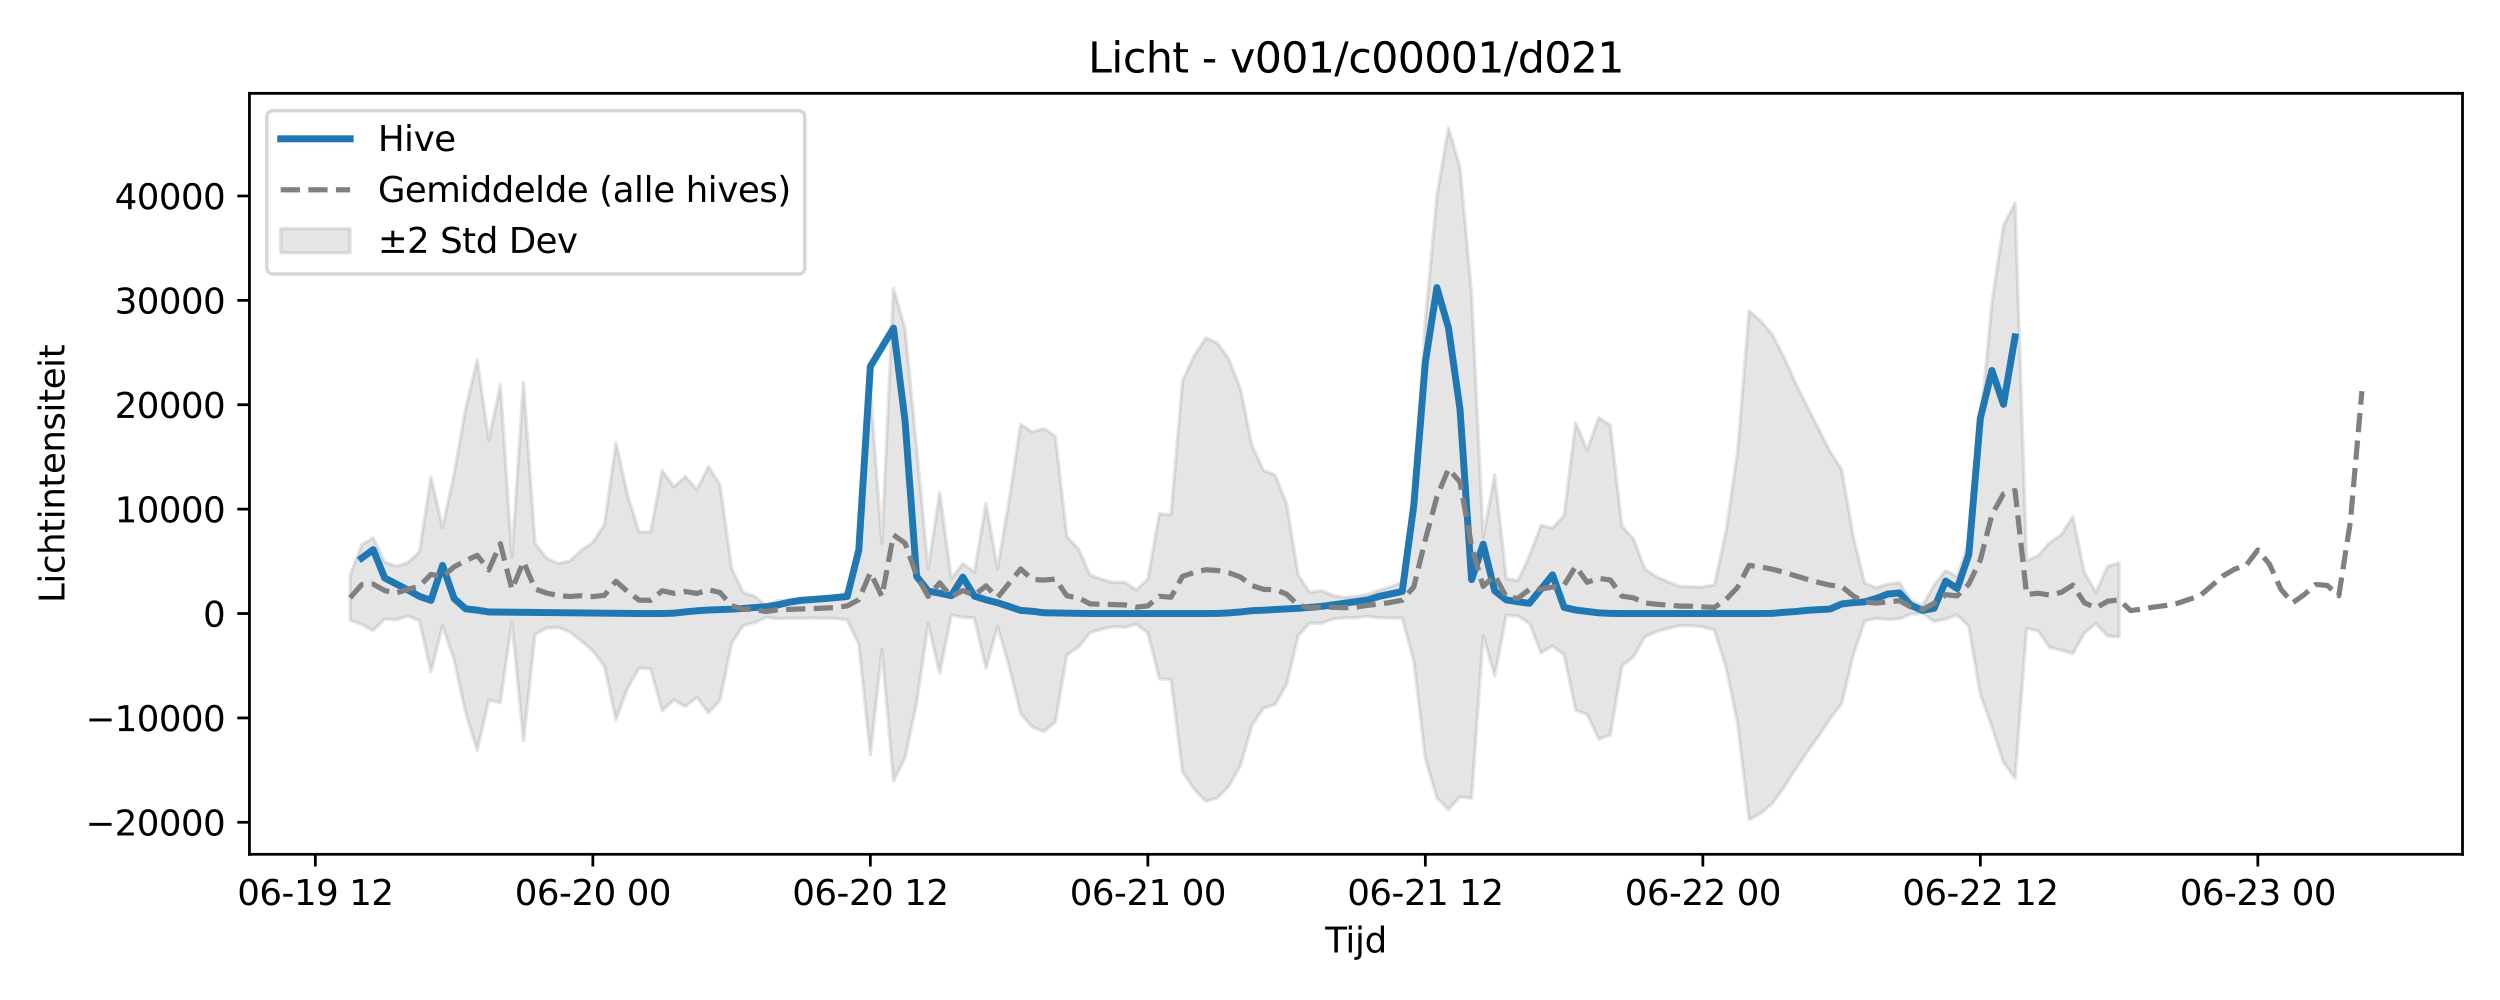 <?xml version="1.0" encoding="utf-8" standalone="no"?>
<!DOCTYPE svg PUBLIC "-//W3C//DTD SVG 1.1//EN"
  "http://www.w3.org/Graphics/SVG/1.1/DTD/svg11.dtd">
<svg xmlns:xlink="http://www.w3.org/1999/xlink" width="720pt" height="288pt" viewBox="0 0 720 288" xmlns="http://www.w3.org/2000/svg" version="1.1">
 <defs>
  <style type="text/css">*{stroke-linejoin: round; stroke-linecap: butt}</style>
 </defs>
 <g id="figure_1">
  <g id="patch_1">
   <path d="M 0 288 
L 720 288 
L 720 0 
L 0 0 
z
" style="fill: #ffffff"/>
  </g>
  <g id="axes_1">
   <g id="patch_2">
    <path d="M 71.84 246.04 
L 709.2 246.04 
L 709.2 26.88 
L 71.84 26.88 
z
" style="fill: #ffffff"/>
   </g>
   <g id="FillBetweenPolyCollection_1">
    <defs>
     <path id="m0754a1f7ba" d="M 100.811 -122.258 
L 100.811 -109.375 
L 104.141 -108.197 
L 107.471 -106.394 
L 110.801 -109.742 
L 114.131 -109.497 
L 117.461 -110.591 
L 120.791 -109.285 
L 124.121 -94.615 
L 127.451 -107.718 
L 130.781 -98.017 
L 134.111 -82.69 
L 137.441 -71.89 
L 140.771 -86.393 
L 144.101 -85.651 
L 147.431 -108.861 
L 150.761 -74.631 
L 154.091 -105.277 
L 157.421 -107.144 
L 160.751 -107.316 
L 164.081 -106.009 
L 167.411 -103.381 
L 170.741 -100.549 
L 174.071 -96.206 
L 177.401 -80.74 
L 180.731 -89.84 
L 184.061 -95.584 
L 187.391 -95.349 
L 190.721 -83.3 
L 194.051 -86.451 
L 197.381 -84.536 
L 200.711 -87.169 
L 204.041 -82.736 
L 207.371 -86.356 
L 210.701 -102.749 
L 214.031 -107.812 
L 217.361 -108.707 
L 220.691 -110.197 
L 224.021 -109.805 
L 227.351 -109.924 
L 230.681 -109.925 
L 234.01 -110.003 
L 237.34 -109.921 
L 240.67 -109.865 
L 244 -109.435 
L 247.33 -102.474 
L 250.66 -70.68 
L 253.99 -100.92 
L 257.32 -63.004 
L 260.65 -69.768 
L 263.98 -85.551 
L 267.31 -108.373 
L 270.64 -94.122 
L 273.97 -110.915 
L 277.3 -110.186 
L 280.63 -109.987 
L 283.96 -95.556 
L 287.29 -107.588 
L 290.62 -96.124 
L 293.95 -82.476 
L 297.28 -78.648 
L 300.61 -77.338 
L 303.94 -80.004 
L 307.27 -99.398 
L 310.6 -101.655 
L 313.93 -105.779 
L 317.26 -106.788 
L 320.59 -107.531 
L 323.92 -107.297 
L 327.25 -108.178 
L 330.58 -105.775 
L 333.91 -92.541 
L 337.24 -92.294 
L 340.57 -65.734 
L 343.9 -60.735 
L 347.23 -57.207 
L 350.56 -58.138 
L 353.89 -61.531 
L 357.22 -67.497 
L 360.55 -79.016 
L 363.88 -84.069 
L 367.21 -85.096 
L 370.54 -90.859 
L 373.87 -104.953 
L 377.2 -108.558 
L 380.53 -108.476 
L 383.86 -109.694 
L 387.19 -110.024 
L 390.52 -110.088 
L 393.85 -110.533 
L 397.18 -110.088 
L 400.51 -109.993 
L 403.84 -109.984 
L 407.17 -97.677 
L 410.5 -69.552 
L 413.83 -58.23 
L 417.16 -54.844 
L 420.49 -58.523 
L 423.82 -58.105 
L 427.15 -104.941 
L 430.48 -93.373 
L 433.81 -110.799 
L 437.14 -110.56 
L 440.47 -108.561 
L 443.8 -100.017 
L 447.13 -101.941 
L 450.46 -99.445 
L 453.79 -83.502 
L 457.12 -82.218 
L 460.45 -75.138 
L 463.78 -76.383 
L 467.11 -96.212 
L 470.44 -98.825 
L 473.77 -104.631 
L 477.1 -106.069 
L 480.43 -107.036 
L 483.76 -107.787 
L 487.09 -107.778 
L 490.42 -107.439 
L 493.75 -106.555 
L 497.08 -95.842 
L 500.41 -79.848 
L 503.74 -51.922 
L 507.07 -53.782 
L 510.4 -56.554 
L 513.73 -61.109 
L 517.06 -66.423 
L 520.39 -71.305 
L 523.72 -75.945 
L 527.05 -81.008 
L 530.38 -85.371 
L 533.71 -99.176 
L 537.04 -109.172 
L 540.37 -109.901 
L 543.7 -109.574 
L 547.03 -109.808 
L 550.359 -111.146 
L 553.689 -111.383 
L 557.019 -109.005 
L 560.349 -109.756 
L 563.679 -110.903 
L 567.009 -107.572 
L 570.339 -87.967 
L 573.669 -78.707 
L 576.999 -68.465 
L 580.329 -63.863 
L 583.659 -107.039 
L 586.989 -106.329 
L 590.319 -101.523 
L 593.649 -100.787 
L 596.979 -99.766 
L 600.309 -105.654 
L 603.639 -108.371 
L 606.969 -104.852 
L 610.299 -104.575 
L 610.299 -125.893 
L 610.299 -125.893 
L 606.969 -124.842 
L 603.639 -117.448 
L 600.309 -123.137 
L 596.979 -139.211 
L 593.649 -134.025 
L 590.319 -131.707 
L 586.989 -127.971 
L 583.659 -126.509 
L 580.329 -229.569 
L 576.999 -223.067 
L 573.669 -200.804 
L 570.339 -165.534 
L 567.009 -131.978 
L 563.679 -121.917 
L 560.349 -123.703 
L 557.019 -119.492 
L 553.689 -113.497 
L 550.359 -115.175 
L 547.03 -120.173 
L 543.7 -119.799 
L 540.37 -118.735 
L 537.04 -120.014 
L 533.71 -133.632 
L 530.38 -152.821 
L 527.05 -157.93 
L 523.72 -164.572 
L 520.39 -171.082 
L 517.06 -177.838 
L 513.73 -185.259 
L 510.4 -191.634 
L 507.07 -195.643 
L 503.74 -198.431 
L 500.41 -157.773 
L 497.08 -134.824 
L 493.75 -119.572 
L 490.42 -118.937 
L 487.09 -119.015 
L 483.76 -119.116 
L 480.43 -120.401 
L 477.1 -121.885 
L 473.77 -124.083 
L 470.44 -132.806 
L 467.11 -136.433 
L 463.78 -165.566 
L 460.45 -167.717 
L 457.12 -158.373 
L 453.79 -166.274 
L 450.46 -139.536 
L 447.13 -135.923 
L 443.8 -136.69 
L 440.47 -127.882 
L 437.14 -120.782 
L 433.81 -121.366 
L 430.48 -151.23 
L 427.15 -133.293 
L 423.82 -203.304 
L 420.49 -239.767 
L 417.16 -251.158 
L 413.83 -231.581 
L 410.5 -195.731 
L 407.17 -140.253 
L 403.84 -120.276 
L 400.51 -119.022 
L 397.18 -117.975 
L 393.85 -116.82 
L 390.52 -116.236 
L 387.19 -115.918 
L 383.86 -116.55 
L 380.53 -117.903 
L 377.2 -117.381 
L 373.87 -122.427 
L 370.54 -142.972 
L 367.21 -151.203 
L 363.88 -152.476 
L 360.55 -159.694 
L 357.22 -176.167 
L 353.89 -184.559 
L 350.56 -189.299 
L 347.23 -190.617 
L 343.9 -185.472 
L 340.57 -178.31 
L 337.24 -139.695 
L 333.91 -140.036 
L 330.58 -121.218 
L 327.25 -118.106 
L 323.92 -120.27 
L 320.59 -120.226 
L 317.26 -121.186 
L 313.93 -122.373 
L 310.6 -129.977 
L 307.27 -133.391 
L 303.94 -162.421 
L 300.61 -164.549 
L 297.28 -163.579 
L 293.95 -165.808 
L 290.62 -143.833 
L 287.29 -124.231 
L 283.96 -142.98 
L 280.63 -123.211 
L 277.3 -125.68 
L 273.97 -121.355 
L 270.64 -146.173 
L 267.31 -124.099 
L 263.98 -158.933 
L 260.65 -193.347 
L 257.32 -204.927 
L 253.99 -131.506 
L 250.66 -175.54 
L 247.33 -128.117 
L 244 -117.568 
L 240.67 -116.191 
L 237.34 -115.757 
L 234.01 -115.433 
L 230.681 -115.195 
L 227.351 -115.029 
L 224.021 -115.013 
L 220.691 -113.557 
L 217.361 -116.267 
L 214.031 -117.365 
L 210.701 -124.341 
L 207.371 -148.343 
L 204.041 -153.595 
L 200.711 -147.009 
L 197.381 -150.741 
L 194.051 -147.786 
L 190.721 -152.441 
L 187.391 -134.843 
L 184.061 -134.745 
L 180.731 -145.444 
L 177.401 -160.448 
L 174.071 -136.894 
L 170.741 -131.825 
L 167.411 -129.483 
L 164.081 -126.409 
L 160.751 -125.702 
L 157.421 -127.251 
L 154.091 -131.486 
L 150.761 -177.905 
L 147.431 -127.586 
L 144.101 -177.185 
L 140.771 -161.291 
L 137.441 -184.262 
L 134.111 -170.325 
L 130.781 -151.487 
L 127.451 -136.078 
L 124.121 -150.547 
L 120.791 -129.082 
L 117.461 -125.959 
L 114.131 -124.923 
L 110.801 -126.098 
L 107.471 -133.129 
L 104.141 -131.01 
L 100.811 -122.258 
z
" style="stroke: #808080; stroke-opacity: 0.2"/>
    </defs>
    <g clip-path="url(#p25e8f3cbce)">
     <use xlink:href="#m0754a1f7ba" x="0" y="288" style="fill: #808080; fill-opacity: 0.2; stroke: #808080; stroke-opacity: 0.2"/>
    </g>
   </g>
   <g id="matplotlib.axis_1">
    <g id="xtick_1">
     <g id="line2d_1">
      <defs>
       <path id="m2df10d8a81" d="M 0 0 
L 0 3.5 
" style="stroke: #000000; stroke-width: 0.8"/>
      </defs>
      <g>
       <use xlink:href="#m2df10d8a81" x="90.821" y="246.04" style="stroke: #000000; stroke-width: 0.8"/>
      </g>
     </g>
     <g id="text_1">
      <!-- 06-19 12 -->
      <g transform="translate(68.34 260.638) scale(0.1 -0.1)">
       <defs>
        <path id="DejaVuSans-30" d="M 2034 4250 
Q 1547 4250 1301 3770 
Q 1056 3291 1056 2328 
Q 1056 1369 1301 889 
Q 1547 409 2034 409 
Q 2525 409 2770 889 
Q 3016 1369 3016 2328 
Q 3016 3291 2770 3770 
Q 2525 4250 2034 4250 
z
M 2034 4750 
Q 2819 4750 3233 4129 
Q 3647 3509 3647 2328 
Q 3647 1150 3233 529 
Q 2819 -91 2034 -91 
Q 1250 -91 836 529 
Q 422 1150 422 2328 
Q 422 3509 836 4129 
Q 1250 4750 2034 4750 
z
" transform="scale(0.016)"/>
        <path id="DejaVuSans-36" d="M 2113 2584 
Q 1688 2584 1439 2293 
Q 1191 2003 1191 1497 
Q 1191 994 1439 701 
Q 1688 409 2113 409 
Q 2538 409 2786 701 
Q 3034 994 3034 1497 
Q 3034 2003 2786 2293 
Q 2538 2584 2113 2584 
z
M 3366 4563 
L 3366 3988 
Q 3128 4100 2886 4159 
Q 2644 4219 2406 4219 
Q 1781 4219 1451 3797 
Q 1122 3375 1075 2522 
Q 1259 2794 1537 2939 
Q 1816 3084 2150 3084 
Q 2853 3084 3261 2657 
Q 3669 2231 3669 1497 
Q 3669 778 3244 343 
Q 2819 -91 2113 -91 
Q 1303 -91 875 529 
Q 447 1150 447 2328 
Q 447 3434 972 4092 
Q 1497 4750 2381 4750 
Q 2619 4750 2861 4703 
Q 3103 4656 3366 4563 
z
" transform="scale(0.016)"/>
        <path id="DejaVuSans-2d" d="M 313 2009 
L 1997 2009 
L 1997 1497 
L 313 1497 
L 313 2009 
z
" transform="scale(0.016)"/>
        <path id="DejaVuSans-31" d="M 794 531 
L 1825 531 
L 1825 4091 
L 703 3866 
L 703 4441 
L 1819 4666 
L 2450 4666 
L 2450 531 
L 3481 531 
L 3481 0 
L 794 0 
L 794 531 
z
" transform="scale(0.016)"/>
        <path id="DejaVuSans-39" d="M 703 97 
L 703 672 
Q 941 559 1184 500 
Q 1428 441 1663 441 
Q 2288 441 2617 861 
Q 2947 1281 2994 2138 
Q 2813 1869 2534 1725 
Q 2256 1581 1919 1581 
Q 1219 1581 811 2004 
Q 403 2428 403 3163 
Q 403 3881 828 4315 
Q 1253 4750 1959 4750 
Q 2769 4750 3195 4129 
Q 3622 3509 3622 2328 
Q 3622 1225 3098 567 
Q 2575 -91 1691 -91 
Q 1453 -91 1209 -44 
Q 966 3 703 97 
z
M 1959 2075 
Q 2384 2075 2632 2365 
Q 2881 2656 2881 3163 
Q 2881 3666 2632 3958 
Q 2384 4250 1959 4250 
Q 1534 4250 1286 3958 
Q 1038 3666 1038 3163 
Q 1038 2656 1286 2365 
Q 1534 2075 1959 2075 
z
" transform="scale(0.016)"/>
        <path id="DejaVuSans-20" transform="scale(0.016)"/>
        <path id="DejaVuSans-32" d="M 1228 531 
L 3431 531 
L 3431 0 
L 469 0 
L 469 531 
Q 828 903 1448 1529 
Q 2069 2156 2228 2338 
Q 2531 2678 2651 2914 
Q 2772 3150 2772 3378 
Q 2772 3750 2511 3984 
Q 2250 4219 1831 4219 
Q 1534 4219 1204 4116 
Q 875 4013 500 3803 
L 500 4441 
Q 881 4594 1212 4672 
Q 1544 4750 1819 4750 
Q 2544 4750 2975 4387 
Q 3406 4025 3406 3419 
Q 3406 3131 3298 2873 
Q 3191 2616 2906 2266 
Q 2828 2175 2409 1742 
Q 1991 1309 1228 531 
z
" transform="scale(0.016)"/>
       </defs>
       <use xlink:href="#DejaVuSans-30"/>
       <use xlink:href="#DejaVuSans-36" transform="translate(63.623 0)"/>
       <use xlink:href="#DejaVuSans-2d" transform="translate(127.246 0)"/>
       <use xlink:href="#DejaVuSans-31" transform="translate(163.33 0)"/>
       <use xlink:href="#DejaVuSans-39" transform="translate(226.953 0)"/>
       <use xlink:href="#DejaVuSans-20" transform="translate(290.576 0)"/>
       <use xlink:href="#DejaVuSans-31" transform="translate(322.363 0)"/>
       <use xlink:href="#DejaVuSans-32" transform="translate(385.986 0)"/>
      </g>
     </g>
    </g>
    <g id="xtick_2">
     <g id="line2d_2">
      <g>
       <use xlink:href="#m2df10d8a81" x="170.741" y="246.04" style="stroke: #000000; stroke-width: 0.8"/>
      </g>
     </g>
     <g id="text_2">
      <!-- 06-20 00 -->
      <g transform="translate(148.26 260.638) scale(0.1 -0.1)">
       <use xlink:href="#DejaVuSans-30"/>
       <use xlink:href="#DejaVuSans-36" transform="translate(63.623 0)"/>
       <use xlink:href="#DejaVuSans-2d" transform="translate(127.246 0)"/>
       <use xlink:href="#DejaVuSans-32" transform="translate(163.33 0)"/>
       <use xlink:href="#DejaVuSans-30" transform="translate(226.953 0)"/>
       <use xlink:href="#DejaVuSans-20" transform="translate(290.576 0)"/>
       <use xlink:href="#DejaVuSans-30" transform="translate(322.363 0)"/>
       <use xlink:href="#DejaVuSans-30" transform="translate(385.986 0)"/>
      </g>
     </g>
    </g>
    <g id="xtick_3">
     <g id="line2d_3">
      <g>
       <use xlink:href="#m2df10d8a81" x="250.66" y="246.04" style="stroke: #000000; stroke-width: 0.8"/>
      </g>
     </g>
     <g id="text_3">
      <!-- 06-20 12 -->
      <g transform="translate(228.18 260.638) scale(0.1 -0.1)">
       <use xlink:href="#DejaVuSans-30"/>
       <use xlink:href="#DejaVuSans-36" transform="translate(63.623 0)"/>
       <use xlink:href="#DejaVuSans-2d" transform="translate(127.246 0)"/>
       <use xlink:href="#DejaVuSans-32" transform="translate(163.33 0)"/>
       <use xlink:href="#DejaVuSans-30" transform="translate(226.953 0)"/>
       <use xlink:href="#DejaVuSans-20" transform="translate(290.576 0)"/>
       <use xlink:href="#DejaVuSans-31" transform="translate(322.363 0)"/>
       <use xlink:href="#DejaVuSans-32" transform="translate(385.986 0)"/>
      </g>
     </g>
    </g>
    <g id="xtick_4">
     <g id="line2d_4">
      <g>
       <use xlink:href="#m2df10d8a81" x="330.58" y="246.04" style="stroke: #000000; stroke-width: 0.8"/>
      </g>
     </g>
     <g id="text_4">
      <!-- 06-21 00 -->
      <g transform="translate(308.1 260.638) scale(0.1 -0.1)">
       <use xlink:href="#DejaVuSans-30"/>
       <use xlink:href="#DejaVuSans-36" transform="translate(63.623 0)"/>
       <use xlink:href="#DejaVuSans-2d" transform="translate(127.246 0)"/>
       <use xlink:href="#DejaVuSans-32" transform="translate(163.33 0)"/>
       <use xlink:href="#DejaVuSans-31" transform="translate(226.953 0)"/>
       <use xlink:href="#DejaVuSans-20" transform="translate(290.576 0)"/>
       <use xlink:href="#DejaVuSans-30" transform="translate(322.363 0)"/>
       <use xlink:href="#DejaVuSans-30" transform="translate(385.986 0)"/>
      </g>
     </g>
    </g>
    <g id="xtick_5">
     <g id="line2d_5">
      <g>
       <use xlink:href="#m2df10d8a81" x="410.5" y="246.04" style="stroke: #000000; stroke-width: 0.8"/>
      </g>
     </g>
     <g id="text_5">
      <!-- 06-21 12 -->
      <g transform="translate(388.019 260.638) scale(0.1 -0.1)">
       <use xlink:href="#DejaVuSans-30"/>
       <use xlink:href="#DejaVuSans-36" transform="translate(63.623 0)"/>
       <use xlink:href="#DejaVuSans-2d" transform="translate(127.246 0)"/>
       <use xlink:href="#DejaVuSans-32" transform="translate(163.33 0)"/>
       <use xlink:href="#DejaVuSans-31" transform="translate(226.953 0)"/>
       <use xlink:href="#DejaVuSans-20" transform="translate(290.576 0)"/>
       <use xlink:href="#DejaVuSans-31" transform="translate(322.363 0)"/>
       <use xlink:href="#DejaVuSans-32" transform="translate(385.986 0)"/>
      </g>
     </g>
    </g>
    <g id="xtick_6">
     <g id="line2d_6">
      <g>
       <use xlink:href="#m2df10d8a81" x="490.42" y="246.04" style="stroke: #000000; stroke-width: 0.8"/>
      </g>
     </g>
     <g id="text_6">
      <!-- 06-22 00 -->
      <g transform="translate(467.939 260.638) scale(0.1 -0.1)">
       <use xlink:href="#DejaVuSans-30"/>
       <use xlink:href="#DejaVuSans-36" transform="translate(63.623 0)"/>
       <use xlink:href="#DejaVuSans-2d" transform="translate(127.246 0)"/>
       <use xlink:href="#DejaVuSans-32" transform="translate(163.33 0)"/>
       <use xlink:href="#DejaVuSans-32" transform="translate(226.953 0)"/>
       <use xlink:href="#DejaVuSans-20" transform="translate(290.576 0)"/>
       <use xlink:href="#DejaVuSans-30" transform="translate(322.363 0)"/>
       <use xlink:href="#DejaVuSans-30" transform="translate(385.986 0)"/>
      </g>
     </g>
    </g>
    <g id="xtick_7">
     <g id="line2d_7">
      <g>
       <use xlink:href="#m2df10d8a81" x="570.339" y="246.04" style="stroke: #000000; stroke-width: 0.8"/>
      </g>
     </g>
     <g id="text_7">
      <!-- 06-22 12 -->
      <g transform="translate(547.859 260.638) scale(0.1 -0.1)">
       <use xlink:href="#DejaVuSans-30"/>
       <use xlink:href="#DejaVuSans-36" transform="translate(63.623 0)"/>
       <use xlink:href="#DejaVuSans-2d" transform="translate(127.246 0)"/>
       <use xlink:href="#DejaVuSans-32" transform="translate(163.33 0)"/>
       <use xlink:href="#DejaVuSans-32" transform="translate(226.953 0)"/>
       <use xlink:href="#DejaVuSans-20" transform="translate(290.576 0)"/>
       <use xlink:href="#DejaVuSans-31" transform="translate(322.363 0)"/>
       <use xlink:href="#DejaVuSans-32" transform="translate(385.986 0)"/>
      </g>
     </g>
    </g>
    <g id="xtick_8">
     <g id="line2d_8">
      <g>
       <use xlink:href="#m2df10d8a81" x="650.259" y="246.04" style="stroke: #000000; stroke-width: 0.8"/>
      </g>
     </g>
     <g id="text_8">
      <!-- 06-23 00 -->
      <g transform="translate(627.779 260.638) scale(0.1 -0.1)">
       <defs>
        <path id="DejaVuSans-33" d="M 2597 2516 
Q 3050 2419 3304 2112 
Q 3559 1806 3559 1356 
Q 3559 666 3084 287 
Q 2609 -91 1734 -91 
Q 1441 -91 1130 -33 
Q 819 25 488 141 
L 488 750 
Q 750 597 1062 519 
Q 1375 441 1716 441 
Q 2309 441 2620 675 
Q 2931 909 2931 1356 
Q 2931 1769 2642 2001 
Q 2353 2234 1838 2234 
L 1294 2234 
L 1294 2753 
L 1863 2753 
Q 2328 2753 2575 2939 
Q 2822 3125 2822 3475 
Q 2822 3834 2567 4026 
Q 2313 4219 1838 4219 
Q 1578 4219 1281 4162 
Q 984 4106 628 3988 
L 628 4550 
Q 988 4650 1302 4700 
Q 1616 4750 1894 4750 
Q 2613 4750 3031 4423 
Q 3450 4097 3450 3541 
Q 3450 3153 3228 2886 
Q 3006 2619 2597 2516 
z
" transform="scale(0.016)"/>
       </defs>
       <use xlink:href="#DejaVuSans-30"/>
       <use xlink:href="#DejaVuSans-36" transform="translate(63.623 0)"/>
       <use xlink:href="#DejaVuSans-2d" transform="translate(127.246 0)"/>
       <use xlink:href="#DejaVuSans-32" transform="translate(163.33 0)"/>
       <use xlink:href="#DejaVuSans-33" transform="translate(226.953 0)"/>
       <use xlink:href="#DejaVuSans-20" transform="translate(290.576 0)"/>
       <use xlink:href="#DejaVuSans-30" transform="translate(322.363 0)"/>
       <use xlink:href="#DejaVuSans-30" transform="translate(385.986 0)"/>
      </g>
     </g>
    </g>
    <g id="text_9">
     <!-- Tijd -->
     <g transform="translate(381.67 274.317) scale(0.1 -0.1)">
      <defs>
       <path id="DejaVuSans-54" d="M -19 4666 
L 3928 4666 
L 3928 4134 
L 2272 4134 
L 2272 0 
L 1638 0 
L 1638 4134 
L -19 4134 
L -19 4666 
z
" transform="scale(0.016)"/>
       <path id="DejaVuSans-69" d="M 603 3500 
L 1178 3500 
L 1178 0 
L 603 0 
L 603 3500 
z
M 603 4863 
L 1178 4863 
L 1178 4134 
L 603 4134 
L 603 4863 
z
" transform="scale(0.016)"/>
       <path id="DejaVuSans-6a" d="M 603 3500 
L 1178 3500 
L 1178 -63 
Q 1178 -731 923 -1031 
Q 669 -1331 103 -1331 
L -116 -1331 
L -116 -844 
L 38 -844 
Q 366 -844 484 -692 
Q 603 -541 603 -63 
L 603 3500 
z
M 603 4863 
L 1178 4863 
L 1178 4134 
L 603 4134 
L 603 4863 
z
" transform="scale(0.016)"/>
       <path id="DejaVuSans-64" d="M 2906 2969 
L 2906 4863 
L 3481 4863 
L 3481 0 
L 2906 0 
L 2906 525 
Q 2725 213 2448 61 
Q 2172 -91 1784 -91 
Q 1150 -91 751 415 
Q 353 922 353 1747 
Q 353 2572 751 3078 
Q 1150 3584 1784 3584 
Q 2172 3584 2448 3432 
Q 2725 3281 2906 2969 
z
M 947 1747 
Q 947 1113 1208 752 
Q 1469 391 1925 391 
Q 2381 391 2643 752 
Q 2906 1113 2906 1747 
Q 2906 2381 2643 2742 
Q 2381 3103 1925 3103 
Q 1469 3103 1208 2742 
Q 947 2381 947 1747 
z
" transform="scale(0.016)"/>
      </defs>
      <use xlink:href="#DejaVuSans-54"/>
      <use xlink:href="#DejaVuSans-69" transform="translate(57.959 0)"/>
      <use xlink:href="#DejaVuSans-6a" transform="translate(85.742 0)"/>
      <use xlink:href="#DejaVuSans-64" transform="translate(113.525 0)"/>
     </g>
    </g>
   </g>
   <g id="matplotlib.axis_2">
    <g id="ytick_1">
     <g id="line2d_9">
      <defs>
       <path id="m5adb6379f5" d="M 0 0 
L -3.5 0 
" style="stroke: #000000; stroke-width: 0.8"/>
      </defs>
      <g>
       <use xlink:href="#m5adb6379f5" x="71.84" y="236.822" style="stroke: #000000; stroke-width: 0.8"/>
      </g>
     </g>
     <g id="text_10">
      <!-- −20000 -->
      <g transform="translate(24.648 240.622) scale(0.1 -0.1)">
       <defs>
        <path id="DejaVuSans-2212" d="M 678 2272 
L 4684 2272 
L 4684 1741 
L 678 1741 
L 678 2272 
z
" transform="scale(0.016)"/>
       </defs>
       <use xlink:href="#DejaVuSans-2212"/>
       <use xlink:href="#DejaVuSans-32" transform="translate(83.789 0)"/>
       <use xlink:href="#DejaVuSans-30" transform="translate(147.412 0)"/>
       <use xlink:href="#DejaVuSans-30" transform="translate(211.035 0)"/>
       <use xlink:href="#DejaVuSans-30" transform="translate(274.658 0)"/>
       <use xlink:href="#DejaVuSans-30" transform="translate(338.281 0)"/>
      </g>
     </g>
    </g>
    <g id="ytick_2">
     <g id="line2d_10">
      <g>
       <use xlink:href="#m5adb6379f5" x="71.84" y="206.759" style="stroke: #000000; stroke-width: 0.8"/>
      </g>
     </g>
     <g id="text_11">
      <!-- −10000 -->
      <g transform="translate(24.648 210.558) scale(0.1 -0.1)">
       <use xlink:href="#DejaVuSans-2212"/>
       <use xlink:href="#DejaVuSans-31" transform="translate(83.789 0)"/>
       <use xlink:href="#DejaVuSans-30" transform="translate(147.412 0)"/>
       <use xlink:href="#DejaVuSans-30" transform="translate(211.035 0)"/>
       <use xlink:href="#DejaVuSans-30" transform="translate(274.658 0)"/>
       <use xlink:href="#DejaVuSans-30" transform="translate(338.281 0)"/>
      </g>
     </g>
    </g>
    <g id="ytick_3">
     <g id="line2d_11">
      <g>
       <use xlink:href="#m5adb6379f5" x="71.84" y="176.695" style="stroke: #000000; stroke-width: 0.8"/>
      </g>
     </g>
     <g id="text_12">
      <!-- 0 -->
      <g transform="translate(58.477 180.494) scale(0.1 -0.1)">
       <use xlink:href="#DejaVuSans-30"/>
      </g>
     </g>
    </g>
    <g id="ytick_4">
     <g id="line2d_12">
      <g>
       <use xlink:href="#m5adb6379f5" x="71.84" y="146.631" style="stroke: #000000; stroke-width: 0.8"/>
      </g>
     </g>
     <g id="text_13">
      <!-- 10000 -->
      <g transform="translate(33.028 150.431) scale(0.1 -0.1)">
       <use xlink:href="#DejaVuSans-31"/>
       <use xlink:href="#DejaVuSans-30" transform="translate(63.623 0)"/>
       <use xlink:href="#DejaVuSans-30" transform="translate(127.246 0)"/>
       <use xlink:href="#DejaVuSans-30" transform="translate(190.869 0)"/>
       <use xlink:href="#DejaVuSans-30" transform="translate(254.492 0)"/>
      </g>
     </g>
    </g>
    <g id="ytick_5">
     <g id="line2d_13">
      <g>
       <use xlink:href="#m5adb6379f5" x="71.84" y="116.568" style="stroke: #000000; stroke-width: 0.8"/>
      </g>
     </g>
     <g id="text_14">
      <!-- 20000 -->
      <g transform="translate(33.028 120.367) scale(0.1 -0.1)">
       <use xlink:href="#DejaVuSans-32"/>
       <use xlink:href="#DejaVuSans-30" transform="translate(63.623 0)"/>
       <use xlink:href="#DejaVuSans-30" transform="translate(127.246 0)"/>
       <use xlink:href="#DejaVuSans-30" transform="translate(190.869 0)"/>
       <use xlink:href="#DejaVuSans-30" transform="translate(254.492 0)"/>
      </g>
     </g>
    </g>
    <g id="ytick_6">
     <g id="line2d_14">
      <g>
       <use xlink:href="#m5adb6379f5" x="71.84" y="86.504" style="stroke: #000000; stroke-width: 0.8"/>
      </g>
     </g>
     <g id="text_15">
      <!-- 30000 -->
      <g transform="translate(33.028 90.303) scale(0.1 -0.1)">
       <use xlink:href="#DejaVuSans-33"/>
       <use xlink:href="#DejaVuSans-30" transform="translate(63.623 0)"/>
       <use xlink:href="#DejaVuSans-30" transform="translate(127.246 0)"/>
       <use xlink:href="#DejaVuSans-30" transform="translate(190.869 0)"/>
       <use xlink:href="#DejaVuSans-30" transform="translate(254.492 0)"/>
      </g>
     </g>
    </g>
    <g id="ytick_7">
     <g id="line2d_15">
      <g>
       <use xlink:href="#m5adb6379f5" x="71.84" y="56.44" style="stroke: #000000; stroke-width: 0.8"/>
      </g>
     </g>
     <g id="text_16">
      <!-- 40000 -->
      <g transform="translate(33.028 60.24) scale(0.1 -0.1)">
       <defs>
        <path id="DejaVuSans-34" d="M 2419 4116 
L 825 1625 
L 2419 1625 
L 2419 4116 
z
M 2253 4666 
L 3047 4666 
L 3047 1625 
L 3713 1625 
L 3713 1100 
L 3047 1100 
L 3047 0 
L 2419 0 
L 2419 1100 
L 313 1100 
L 313 1709 
L 2253 4666 
z
" transform="scale(0.016)"/>
       </defs>
       <use xlink:href="#DejaVuSans-34"/>
       <use xlink:href="#DejaVuSans-30" transform="translate(63.623 0)"/>
       <use xlink:href="#DejaVuSans-30" transform="translate(127.246 0)"/>
       <use xlink:href="#DejaVuSans-30" transform="translate(190.869 0)"/>
       <use xlink:href="#DejaVuSans-30" transform="translate(254.492 0)"/>
      </g>
     </g>
    </g>
    <g id="text_17">
     <!-- Lichtintensiteit -->
     <g transform="translate(18.568 173.656) rotate(-90) scale(0.1 -0.1)">
      <defs>
       <path id="DejaVuSans-4c" d="M 628 4666 
L 1259 4666 
L 1259 531 
L 3531 531 
L 3531 0 
L 628 0 
L 628 4666 
z
" transform="scale(0.016)"/>
       <path id="DejaVuSans-63" d="M 3122 3366 
L 3122 2828 
Q 2878 2963 2633 3030 
Q 2388 3097 2138 3097 
Q 1578 3097 1268 2742 
Q 959 2388 959 1747 
Q 959 1106 1268 751 
Q 1578 397 2138 397 
Q 2388 397 2633 464 
Q 2878 531 3122 666 
L 3122 134 
Q 2881 22 2623 -34 
Q 2366 -91 2075 -91 
Q 1284 -91 818 406 
Q 353 903 353 1747 
Q 353 2603 823 3093 
Q 1294 3584 2113 3584 
Q 2378 3584 2631 3529 
Q 2884 3475 3122 3366 
z
" transform="scale(0.016)"/>
       <path id="DejaVuSans-68" d="M 3513 2113 
L 3513 0 
L 2938 0 
L 2938 2094 
Q 2938 2591 2744 2837 
Q 2550 3084 2163 3084 
Q 1697 3084 1428 2787 
Q 1159 2491 1159 1978 
L 1159 0 
L 581 0 
L 581 4863 
L 1159 4863 
L 1159 2956 
Q 1366 3272 1645 3428 
Q 1925 3584 2291 3584 
Q 2894 3584 3203 3211 
Q 3513 2838 3513 2113 
z
" transform="scale(0.016)"/>
       <path id="DejaVuSans-74" d="M 1172 4494 
L 1172 3500 
L 2356 3500 
L 2356 3053 
L 1172 3053 
L 1172 1153 
Q 1172 725 1289 603 
Q 1406 481 1766 481 
L 2356 481 
L 2356 0 
L 1766 0 
Q 1100 0 847 248 
Q 594 497 594 1153 
L 594 3053 
L 172 3053 
L 172 3500 
L 594 3500 
L 594 4494 
L 1172 4494 
z
" transform="scale(0.016)"/>
       <path id="DejaVuSans-6e" d="M 3513 2113 
L 3513 0 
L 2938 0 
L 2938 2094 
Q 2938 2591 2744 2837 
Q 2550 3084 2163 3084 
Q 1697 3084 1428 2787 
Q 1159 2491 1159 1978 
L 1159 0 
L 581 0 
L 581 3500 
L 1159 3500 
L 1159 2956 
Q 1366 3272 1645 3428 
Q 1925 3584 2291 3584 
Q 2894 3584 3203 3211 
Q 3513 2838 3513 2113 
z
" transform="scale(0.016)"/>
       <path id="DejaVuSans-65" d="M 3597 1894 
L 3597 1613 
L 953 1613 
Q 991 1019 1311 708 
Q 1631 397 2203 397 
Q 2534 397 2845 478 
Q 3156 559 3463 722 
L 3463 178 
Q 3153 47 2828 -22 
Q 2503 -91 2169 -91 
Q 1331 -91 842 396 
Q 353 884 353 1716 
Q 353 2575 817 3079 
Q 1281 3584 2069 3584 
Q 2775 3584 3186 3129 
Q 3597 2675 3597 1894 
z
M 3022 2063 
Q 3016 2534 2758 2815 
Q 2500 3097 2075 3097 
Q 1594 3097 1305 2825 
Q 1016 2553 972 2059 
L 3022 2063 
z
" transform="scale(0.016)"/>
       <path id="DejaVuSans-73" d="M 2834 3397 
L 2834 2853 
Q 2591 2978 2328 3040 
Q 2066 3103 1784 3103 
Q 1356 3103 1142 2972 
Q 928 2841 928 2578 
Q 928 2378 1081 2264 
Q 1234 2150 1697 2047 
L 1894 2003 
Q 2506 1872 2764 1633 
Q 3022 1394 3022 966 
Q 3022 478 2636 193 
Q 2250 -91 1575 -91 
Q 1294 -91 989 -36 
Q 684 19 347 128 
L 347 722 
Q 666 556 975 473 
Q 1284 391 1588 391 
Q 1994 391 2212 530 
Q 2431 669 2431 922 
Q 2431 1156 2273 1281 
Q 2116 1406 1581 1522 
L 1381 1569 
Q 847 1681 609 1914 
Q 372 2147 372 2553 
Q 372 3047 722 3315 
Q 1072 3584 1716 3584 
Q 2034 3584 2315 3537 
Q 2597 3491 2834 3397 
z
" transform="scale(0.016)"/>
      </defs>
      <use xlink:href="#DejaVuSans-4c"/>
      <use xlink:href="#DejaVuSans-69" transform="translate(55.713 0)"/>
      <use xlink:href="#DejaVuSans-63" transform="translate(83.496 0)"/>
      <use xlink:href="#DejaVuSans-68" transform="translate(138.477 0)"/>
      <use xlink:href="#DejaVuSans-74" transform="translate(201.855 0)"/>
      <use xlink:href="#DejaVuSans-69" transform="translate(241.064 0)"/>
      <use xlink:href="#DejaVuSans-6e" transform="translate(268.848 0)"/>
      <use xlink:href="#DejaVuSans-74" transform="translate(332.227 0)"/>
      <use xlink:href="#DejaVuSans-65" transform="translate(371.436 0)"/>
      <use xlink:href="#DejaVuSans-6e" transform="translate(432.959 0)"/>
      <use xlink:href="#DejaVuSans-73" transform="translate(496.338 0)"/>
      <use xlink:href="#DejaVuSans-69" transform="translate(548.438 0)"/>
      <use xlink:href="#DejaVuSans-74" transform="translate(576.221 0)"/>
      <use xlink:href="#DejaVuSans-65" transform="translate(615.43 0)"/>
      <use xlink:href="#DejaVuSans-69" transform="translate(676.953 0)"/>
      <use xlink:href="#DejaVuSans-74" transform="translate(704.736 0)"/>
     </g>
    </g>
   </g>
   <g id="line2d_16">
    <path d="M 104.141 160.751 
L 107.471 158.301 
L 110.801 166.466 
L 117.461 169.907 
L 120.791 171.759 
L 124.121 172.9 
L 127.451 162.839 
L 130.781 172.381 
L 134.111 175.353 
L 137.441 175.71 
L 140.771 176.246 
L 184.061 176.695 
L 187.391 176.695 
L 190.721 176.688 
L 194.051 176.596 
L 197.381 176.227 
L 200.711 175.909 
L 204.041 175.695 
L 207.371 175.556 
L 210.701 175.45 
L 214.031 175.229 
L 217.361 174.962 
L 220.691 174.721 
L 224.021 174.215 
L 227.351 173.413 
L 230.681 172.894 
L 234.01 172.663 
L 237.34 172.397 
L 240.67 172.114 
L 244 171.79 
L 247.33 158.436 
L 250.66 105.531 
L 257.32 94.503 
L 260.65 121.212 
L 263.98 165.995 
L 267.31 170.251 
L 270.64 170.841 
L 273.97 171.564 
L 277.3 166.215 
L 280.63 171.687 
L 283.96 172.737 
L 287.29 173.598 
L 290.62 174.673 
L 293.95 175.801 
L 297.28 176.035 
L 300.61 176.476 
L 313.93 176.695 
L 317.26 176.695 
L 320.59 176.695 
L 323.92 176.695 
L 327.25 176.695 
L 330.58 176.695 
L 333.91 176.695 
L 337.24 176.695 
L 340.57 176.695 
L 343.9 176.695 
L 347.23 176.695 
L 350.56 176.671 
L 353.89 176.516 
L 357.22 176.247 
L 360.55 175.874 
L 363.88 175.751 
L 367.21 175.548 
L 370.54 175.368 
L 373.87 175.185 
L 377.2 174.933 
L 380.53 174.649 
L 383.86 174.207 
L 393.85 172.812 
L 397.18 171.751 
L 400.51 171.049 
L 403.84 170.349 
L 407.17 145.581 
L 410.5 104.363 
L 413.83 82.836 
L 417.16 94.438 
L 420.49 117.961 
L 423.82 166.922 
L 427.15 156.718 
L 430.48 170.181 
L 433.81 172.772 
L 437.14 173.303 
L 440.47 173.756 
L 447.13 165.556 
L 450.46 174.931 
L 453.79 175.685 
L 457.12 176.098 
L 460.45 176.506 
L 463.78 176.662 
L 467.11 176.694 
L 470.44 176.695 
L 473.77 176.695 
L 477.1 176.695 
L 480.43 176.695 
L 483.76 176.695 
L 487.09 176.695 
L 490.42 176.695 
L 493.75 176.695 
L 497.08 176.695 
L 500.41 176.695 
L 503.74 176.695 
L 507.07 176.693 
L 510.4 176.649 
L 513.73 176.352 
L 517.06 176.131 
L 520.39 175.781 
L 523.72 175.573 
L 527.05 175.405 
L 530.38 173.946 
L 533.71 173.55 
L 537.04 173.335 
L 540.37 172.353 
L 543.7 171.083 
L 547.03 170.777 
L 550.359 174.373 
L 553.689 175.794 
L 557.019 175.188 
L 560.349 167.353 
L 563.679 169.497 
L 567.009 159.755 
L 570.339 120.456 
L 573.669 106.719 
L 576.999 116.449 
L 580.329 97.019 
" clip-path="url(#p25e8f3cbce)" style="fill: none; stroke: #1f77b4; stroke-width: 2; stroke-linecap: square"/>
   </g>
   <g id="line2d_17">
    <path d="M 100.811 172.184 
L 104.141 168.397 
L 107.471 168.238 
L 110.801 170.08 
L 114.131 170.79 
L 117.461 169.725 
L 120.791 168.817 
L 124.121 165.419 
L 127.451 166.102 
L 130.781 163.248 
L 134.111 161.492 
L 137.441 159.924 
L 140.771 164.158 
L 144.101 156.582 
L 147.431 169.777 
L 150.761 161.732 
L 154.091 169.618 
L 157.421 170.802 
L 160.751 171.491 
L 164.081 171.791 
L 167.411 171.568 
L 170.741 171.813 
L 174.071 171.45 
L 177.401 167.406 
L 180.731 170.358 
L 184.061 172.836 
L 187.391 172.904 
L 190.721 170.13 
L 194.051 170.881 
L 197.381 170.361 
L 200.711 170.911 
L 204.041 169.834 
L 207.371 170.65 
L 210.701 174.455 
L 214.031 175.412 
L 217.361 175.513 
L 220.691 176.123 
L 224.021 175.591 
L 234.01 175.282 
L 240.67 174.972 
L 244 174.498 
L 247.33 172.705 
L 250.66 164.89 
L 253.99 171.787 
L 257.32 154.035 
L 260.65 156.442 
L 263.98 165.758 
L 267.31 171.764 
L 270.64 167.853 
L 273.97 171.865 
L 277.3 170.067 
L 280.63 171.401 
L 283.96 168.732 
L 287.29 172.091 
L 293.95 163.858 
L 297.28 166.887 
L 300.61 167.057 
L 303.94 166.787 
L 307.27 171.606 
L 310.6 172.184 
L 313.93 173.924 
L 323.92 174.217 
L 327.25 174.858 
L 330.58 174.503 
L 333.91 171.712 
L 337.24 172.005 
L 340.57 165.978 
L 343.9 164.897 
L 347.23 164.088 
L 350.56 164.281 
L 353.89 164.955 
L 357.22 166.168 
L 360.55 168.645 
L 363.88 169.727 
L 367.21 169.851 
L 370.54 171.085 
L 373.87 174.31 
L 377.2 175.03 
L 380.53 174.81 
L 387.19 175.029 
L 390.52 174.838 
L 393.85 174.323 
L 397.18 173.969 
L 400.51 173.492 
L 403.84 172.87 
L 407.17 169.035 
L 410.5 155.358 
L 413.83 143.094 
L 417.16 134.999 
L 420.49 138.855 
L 423.82 157.296 
L 427.15 168.883 
L 430.48 165.698 
L 433.81 171.917 
L 437.14 172.329 
L 440.47 169.779 
L 443.8 169.647 
L 450.46 168.51 
L 453.79 163.112 
L 457.12 167.705 
L 460.45 166.573 
L 463.78 167.026 
L 467.11 171.677 
L 470.44 172.185 
L 473.77 173.643 
L 477.1 174.023 
L 483.76 174.548 
L 487.09 174.603 
L 493.75 174.936 
L 497.08 172.667 
L 500.41 169.19 
L 503.74 162.824 
L 507.07 163.288 
L 510.4 163.906 
L 513.73 164.816 
L 520.39 166.807 
L 523.72 167.742 
L 527.05 168.531 
L 530.38 168.904 
L 533.71 171.596 
L 537.04 173.407 
L 540.37 173.682 
L 547.03 173.009 
L 550.359 174.839 
L 553.689 175.56 
L 557.019 173.752 
L 560.349 171.271 
L 563.679 171.59 
L 567.009 168.225 
L 570.339 161.25 
L 573.669 148.245 
L 576.999 142.234 
L 580.329 141.284 
L 583.659 171.226 
L 586.989 170.85 
L 590.319 171.385 
L 593.649 170.594 
L 596.979 168.511 
L 600.309 173.604 
L 603.639 175.09 
L 606.969 173.153 
L 610.299 172.766 
L 613.629 175.846 
L 616.959 175.405 
L 620.289 174.837 
L 623.619 174.395 
L 626.949 173.794 
L 633.609 171.568 
L 640.269 165.839 
L 643.599 163.9 
L 646.929 162.755 
L 650.259 158.397 
L 653.589 162.462 
L 656.919 169.727 
L 660.249 173.64 
L 663.579 171.28 
L 666.909 168.33 
L 670.239 168.59 
L 673.569 171.582 
L 676.899 150.329 
L 680.229 112.654 
L 680.229 112.654 
" clip-path="url(#p25e8f3cbce)" style="fill: none; stroke-dasharray: 5.55,2.4; stroke-dashoffset: 0; stroke: #808080; stroke-width: 1.5"/>
   </g>
   <g id="patch_3">
    <path d="M 71.84 246.04 
L 71.84 26.88 
" style="fill: none; stroke: #000000; stroke-width: 0.8; stroke-linejoin: miter; stroke-linecap: square"/>
   </g>
   <g id="patch_4">
    <path d="M 709.2 246.04 
L 709.2 26.88 
" style="fill: none; stroke: #000000; stroke-width: 0.8; stroke-linejoin: miter; stroke-linecap: square"/>
   </g>
   <g id="patch_5">
    <path d="M 71.84 246.04 
L 709.2 246.04 
" style="fill: none; stroke: #000000; stroke-width: 0.8; stroke-linejoin: miter; stroke-linecap: square"/>
   </g>
   <g id="patch_6">
    <path d="M 71.84 26.88 
L 709.2 26.88 
" style="fill: none; stroke: #000000; stroke-width: 0.8; stroke-linejoin: miter; stroke-linecap: square"/>
   </g>
   <g id="text_18">
    <!-- Licht - v001/c00001/d021 -->
    <g transform="translate(313.383 20.88) scale(0.12 -0.12)">
     <defs>
      <path id="DejaVuSans-76" d="M 191 3500 
L 800 3500 
L 1894 563 
L 2988 3500 
L 3597 3500 
L 2284 0 
L 1503 0 
L 191 3500 
z
" transform="scale(0.016)"/>
      <path id="DejaVuSans-2f" d="M 1625 4666 
L 2156 4666 
L 531 -594 
L 0 -594 
L 1625 4666 
z
" transform="scale(0.016)"/>
     </defs>
     <use xlink:href="#DejaVuSans-4c"/>
     <use xlink:href="#DejaVuSans-69" transform="translate(55.713 0)"/>
     <use xlink:href="#DejaVuSans-63" transform="translate(83.496 0)"/>
     <use xlink:href="#DejaVuSans-68" transform="translate(138.477 0)"/>
     <use xlink:href="#DejaVuSans-74" transform="translate(201.855 0)"/>
     <use xlink:href="#DejaVuSans-20" transform="translate(241.064 0)"/>
     <use xlink:href="#DejaVuSans-2d" transform="translate(272.852 0)"/>
     <use xlink:href="#DejaVuSans-20" transform="translate(308.936 0)"/>
     <use xlink:href="#DejaVuSans-76" transform="translate(340.723 0)"/>
     <use xlink:href="#DejaVuSans-30" transform="translate(399.902 0)"/>
     <use xlink:href="#DejaVuSans-30" transform="translate(463.525 0)"/>
     <use xlink:href="#DejaVuSans-31" transform="translate(527.148 0)"/>
     <use xlink:href="#DejaVuSans-2f" transform="translate(590.771 0)"/>
     <use xlink:href="#DejaVuSans-63" transform="translate(624.463 0)"/>
     <use xlink:href="#DejaVuSans-30" transform="translate(679.443 0)"/>
     <use xlink:href="#DejaVuSans-30" transform="translate(743.066 0)"/>
     <use xlink:href="#DejaVuSans-30" transform="translate(806.689 0)"/>
     <use xlink:href="#DejaVuSans-30" transform="translate(870.312 0)"/>
     <use xlink:href="#DejaVuSans-31" transform="translate(933.936 0)"/>
     <use xlink:href="#DejaVuSans-2f" transform="translate(997.559 0)"/>
     <use xlink:href="#DejaVuSans-64" transform="translate(1031.25 0)"/>
     <use xlink:href="#DejaVuSans-30" transform="translate(1094.727 0)"/>
     <use xlink:href="#DejaVuSans-32" transform="translate(1158.35 0)"/>
     <use xlink:href="#DejaVuSans-31" transform="translate(1221.973 0)"/>
    </g>
   </g>
   <g id="legend_1">
    <g id="patch_7">
     <path d="M 78.84 78.914 
L 229.784 78.914 
Q 231.784 78.914 231.784 76.914 
L 231.784 33.88 
Q 231.784 31.88 229.784 31.88 
L 78.84 31.88 
Q 76.84 31.88 76.84 33.88 
L 76.84 76.914 
Q 76.84 78.914 78.84 78.914 
z
" style="fill: #ffffff; opacity: 0.8; stroke: #cccccc; stroke-linejoin: miter"/>
    </g>
    <g id="line2d_18">
     <path d="M 80.84 39.978 
L 90.84 39.978 
L 100.84 39.978 
" style="fill: none; stroke: #1f77b4; stroke-width: 2; stroke-linecap: square"/>
    </g>
    <g id="text_19">
     <!-- Hive -->
     <g transform="translate(108.84 43.478) scale(0.1 -0.1)">
      <defs>
       <path id="DejaVuSans-48" d="M 628 4666 
L 1259 4666 
L 1259 2753 
L 3553 2753 
L 3553 4666 
L 4184 4666 
L 4184 0 
L 3553 0 
L 3553 2222 
L 1259 2222 
L 1259 0 
L 628 0 
L 628 4666 
z
" transform="scale(0.016)"/>
      </defs>
      <use xlink:href="#DejaVuSans-48"/>
      <use xlink:href="#DejaVuSans-69" transform="translate(75.195 0)"/>
      <use xlink:href="#DejaVuSans-76" transform="translate(102.979 0)"/>
      <use xlink:href="#DejaVuSans-65" transform="translate(162.158 0)"/>
     </g>
    </g>
    <g id="line2d_19">
     <path d="M 80.84 54.657 
L 90.84 54.657 
L 100.84 54.657 
" style="fill: none; stroke-dasharray: 5.55,2.4; stroke-dashoffset: 0; stroke: #808080; stroke-width: 1.5"/>
    </g>
    <g id="text_20">
     <!-- Gemiddelde (alle hives) -->
     <g transform="translate(108.84 58.157) scale(0.1 -0.1)">
      <defs>
       <path id="DejaVuSans-47" d="M 3809 666 
L 3809 1919 
L 2778 1919 
L 2778 2438 
L 4434 2438 
L 4434 434 
Q 4069 175 3628 42 
Q 3188 -91 2688 -91 
Q 1594 -91 976 548 
Q 359 1188 359 2328 
Q 359 3472 976 4111 
Q 1594 4750 2688 4750 
Q 3144 4750 3555 4637 
Q 3966 4525 4313 4306 
L 4313 3634 
Q 3963 3931 3569 4081 
Q 3175 4231 2741 4231 
Q 1884 4231 1454 3753 
Q 1025 3275 1025 2328 
Q 1025 1384 1454 906 
Q 1884 428 2741 428 
Q 3075 428 3337 486 
Q 3600 544 3809 666 
z
" transform="scale(0.016)"/>
       <path id="DejaVuSans-6d" d="M 3328 2828 
Q 3544 3216 3844 3400 
Q 4144 3584 4550 3584 
Q 5097 3584 5394 3201 
Q 5691 2819 5691 2113 
L 5691 0 
L 5113 0 
L 5113 2094 
Q 5113 2597 4934 2840 
Q 4756 3084 4391 3084 
Q 3944 3084 3684 2787 
Q 3425 2491 3425 1978 
L 3425 0 
L 2847 0 
L 2847 2094 
Q 2847 2600 2669 2842 
Q 2491 3084 2119 3084 
Q 1678 3084 1418 2786 
Q 1159 2488 1159 1978 
L 1159 0 
L 581 0 
L 581 3500 
L 1159 3500 
L 1159 2956 
Q 1356 3278 1631 3431 
Q 1906 3584 2284 3584 
Q 2666 3584 2933 3390 
Q 3200 3197 3328 2828 
z
" transform="scale(0.016)"/>
       <path id="DejaVuSans-6c" d="M 603 4863 
L 1178 4863 
L 1178 0 
L 603 0 
L 603 4863 
z
" transform="scale(0.016)"/>
       <path id="DejaVuSans-28" d="M 1984 4856 
Q 1566 4138 1362 3434 
Q 1159 2731 1159 2009 
Q 1159 1288 1364 580 
Q 1569 -128 1984 -844 
L 1484 -844 
Q 1016 -109 783 600 
Q 550 1309 550 2009 
Q 550 2706 781 3412 
Q 1013 4119 1484 4856 
L 1984 4856 
z
" transform="scale(0.016)"/>
       <path id="DejaVuSans-61" d="M 2194 1759 
Q 1497 1759 1228 1600 
Q 959 1441 959 1056 
Q 959 750 1161 570 
Q 1363 391 1709 391 
Q 2188 391 2477 730 
Q 2766 1069 2766 1631 
L 2766 1759 
L 2194 1759 
z
M 3341 1997 
L 3341 0 
L 2766 0 
L 2766 531 
Q 2569 213 2275 61 
Q 1981 -91 1556 -91 
Q 1019 -91 701 211 
Q 384 513 384 1019 
Q 384 1609 779 1909 
Q 1175 2209 1959 2209 
L 2766 2209 
L 2766 2266 
Q 2766 2663 2505 2880 
Q 2244 3097 1772 3097 
Q 1472 3097 1187 3025 
Q 903 2953 641 2809 
L 641 3341 
Q 956 3463 1253 3523 
Q 1550 3584 1831 3584 
Q 2591 3584 2966 3190 
Q 3341 2797 3341 1997 
z
" transform="scale(0.016)"/>
       <path id="DejaVuSans-29" d="M 513 4856 
L 1013 4856 
Q 1481 4119 1714 3412 
Q 1947 2706 1947 2009 
Q 1947 1309 1714 600 
Q 1481 -109 1013 -844 
L 513 -844 
Q 928 -128 1133 580 
Q 1338 1288 1338 2009 
Q 1338 2731 1133 3434 
Q 928 4138 513 4856 
z
" transform="scale(0.016)"/>
      </defs>
      <use xlink:href="#DejaVuSans-47"/>
      <use xlink:href="#DejaVuSans-65" transform="translate(77.49 0)"/>
      <use xlink:href="#DejaVuSans-6d" transform="translate(139.014 0)"/>
      <use xlink:href="#DejaVuSans-69" transform="translate(236.426 0)"/>
      <use xlink:href="#DejaVuSans-64" transform="translate(264.209 0)"/>
      <use xlink:href="#DejaVuSans-64" transform="translate(327.686 0)"/>
      <use xlink:href="#DejaVuSans-65" transform="translate(391.162 0)"/>
      <use xlink:href="#DejaVuSans-6c" transform="translate(452.686 0)"/>
      <use xlink:href="#DejaVuSans-64" transform="translate(480.469 0)"/>
      <use xlink:href="#DejaVuSans-65" transform="translate(543.945 0)"/>
      <use xlink:href="#DejaVuSans-20" transform="translate(605.469 0)"/>
      <use xlink:href="#DejaVuSans-28" transform="translate(637.256 0)"/>
      <use xlink:href="#DejaVuSans-61" transform="translate(676.27 0)"/>
      <use xlink:href="#DejaVuSans-6c" transform="translate(737.549 0)"/>
      <use xlink:href="#DejaVuSans-6c" transform="translate(765.332 0)"/>
      <use xlink:href="#DejaVuSans-65" transform="translate(793.115 0)"/>
      <use xlink:href="#DejaVuSans-20" transform="translate(854.639 0)"/>
      <use xlink:href="#DejaVuSans-68" transform="translate(886.426 0)"/>
      <use xlink:href="#DejaVuSans-69" transform="translate(949.805 0)"/>
      <use xlink:href="#DejaVuSans-76" transform="translate(977.588 0)"/>
      <use xlink:href="#DejaVuSans-65" transform="translate(1036.768 0)"/>
      <use xlink:href="#DejaVuSans-73" transform="translate(1098.291 0)"/>
      <use xlink:href="#DejaVuSans-29" transform="translate(1150.391 0)"/>
     </g>
    </g>
    <g id="patch_8">
     <path d="M 80.84 72.835 
L 100.84 72.835 
L 100.84 65.835 
L 80.84 65.835 
z
" style="fill: #808080; fill-opacity: 0.2; stroke: #808080; stroke-opacity: 0.2; stroke-linejoin: miter"/>
    </g>
    <g id="text_21">
     <!-- ±2 Std Dev -->
     <g transform="translate(108.84 72.835) scale(0.1 -0.1)">
      <defs>
       <path id="DejaVuSans-b1" d="M 2944 4013 
L 2944 2803 
L 4684 2803 
L 4684 2272 
L 2944 2272 
L 2944 1063 
L 2419 1063 
L 2419 2272 
L 678 2272 
L 678 2803 
L 2419 2803 
L 2419 4013 
L 2944 4013 
z
M 678 531 
L 4684 531 
L 4684 0 
L 678 0 
L 678 531 
z
" transform="scale(0.016)"/>
       <path id="DejaVuSans-53" d="M 3425 4513 
L 3425 3897 
Q 3066 4069 2747 4153 
Q 2428 4238 2131 4238 
Q 1616 4238 1336 4038 
Q 1056 3838 1056 3469 
Q 1056 3159 1242 3001 
Q 1428 2844 1947 2747 
L 2328 2669 
Q 3034 2534 3370 2195 
Q 3706 1856 3706 1288 
Q 3706 609 3251 259 
Q 2797 -91 1919 -91 
Q 1588 -91 1214 -16 
Q 841 59 441 206 
L 441 856 
Q 825 641 1194 531 
Q 1563 422 1919 422 
Q 2459 422 2753 634 
Q 3047 847 3047 1241 
Q 3047 1584 2836 1778 
Q 2625 1972 2144 2069 
L 1759 2144 
Q 1053 2284 737 2584 
Q 422 2884 422 3419 
Q 422 4038 858 4394 
Q 1294 4750 2059 4750 
Q 2388 4750 2728 4690 
Q 3069 4631 3425 4513 
z
" transform="scale(0.016)"/>
       <path id="DejaVuSans-44" d="M 1259 4147 
L 1259 519 
L 2022 519 
Q 2988 519 3436 956 
Q 3884 1394 3884 2338 
Q 3884 3275 3436 3711 
Q 2988 4147 2022 4147 
L 1259 4147 
z
M 628 4666 
L 1925 4666 
Q 3281 4666 3915 4102 
Q 4550 3538 4550 2338 
Q 4550 1131 3912 565 
Q 3275 0 1925 0 
L 628 0 
L 628 4666 
z
" transform="scale(0.016)"/>
      </defs>
      <use xlink:href="#DejaVuSans-b1"/>
      <use xlink:href="#DejaVuSans-32" transform="translate(83.789 0)"/>
      <use xlink:href="#DejaVuSans-20" transform="translate(147.412 0)"/>
      <use xlink:href="#DejaVuSans-53" transform="translate(179.199 0)"/>
      <use xlink:href="#DejaVuSans-74" transform="translate(242.676 0)"/>
      <use xlink:href="#DejaVuSans-64" transform="translate(281.885 0)"/>
      <use xlink:href="#DejaVuSans-20" transform="translate(345.361 0)"/>
      <use xlink:href="#DejaVuSans-44" transform="translate(377.148 0)"/>
      <use xlink:href="#DejaVuSans-65" transform="translate(454.15 0)"/>
      <use xlink:href="#DejaVuSans-76" transform="translate(515.674 0)"/>
     </g>
    </g>
   </g>
  </g>
 </g>
 <defs>
  <clipPath id="p25e8f3cbce">
   <rect x="71.84" y="26.88" width="637.36" height="219.16"/>
  </clipPath>
 </defs>
</svg>
